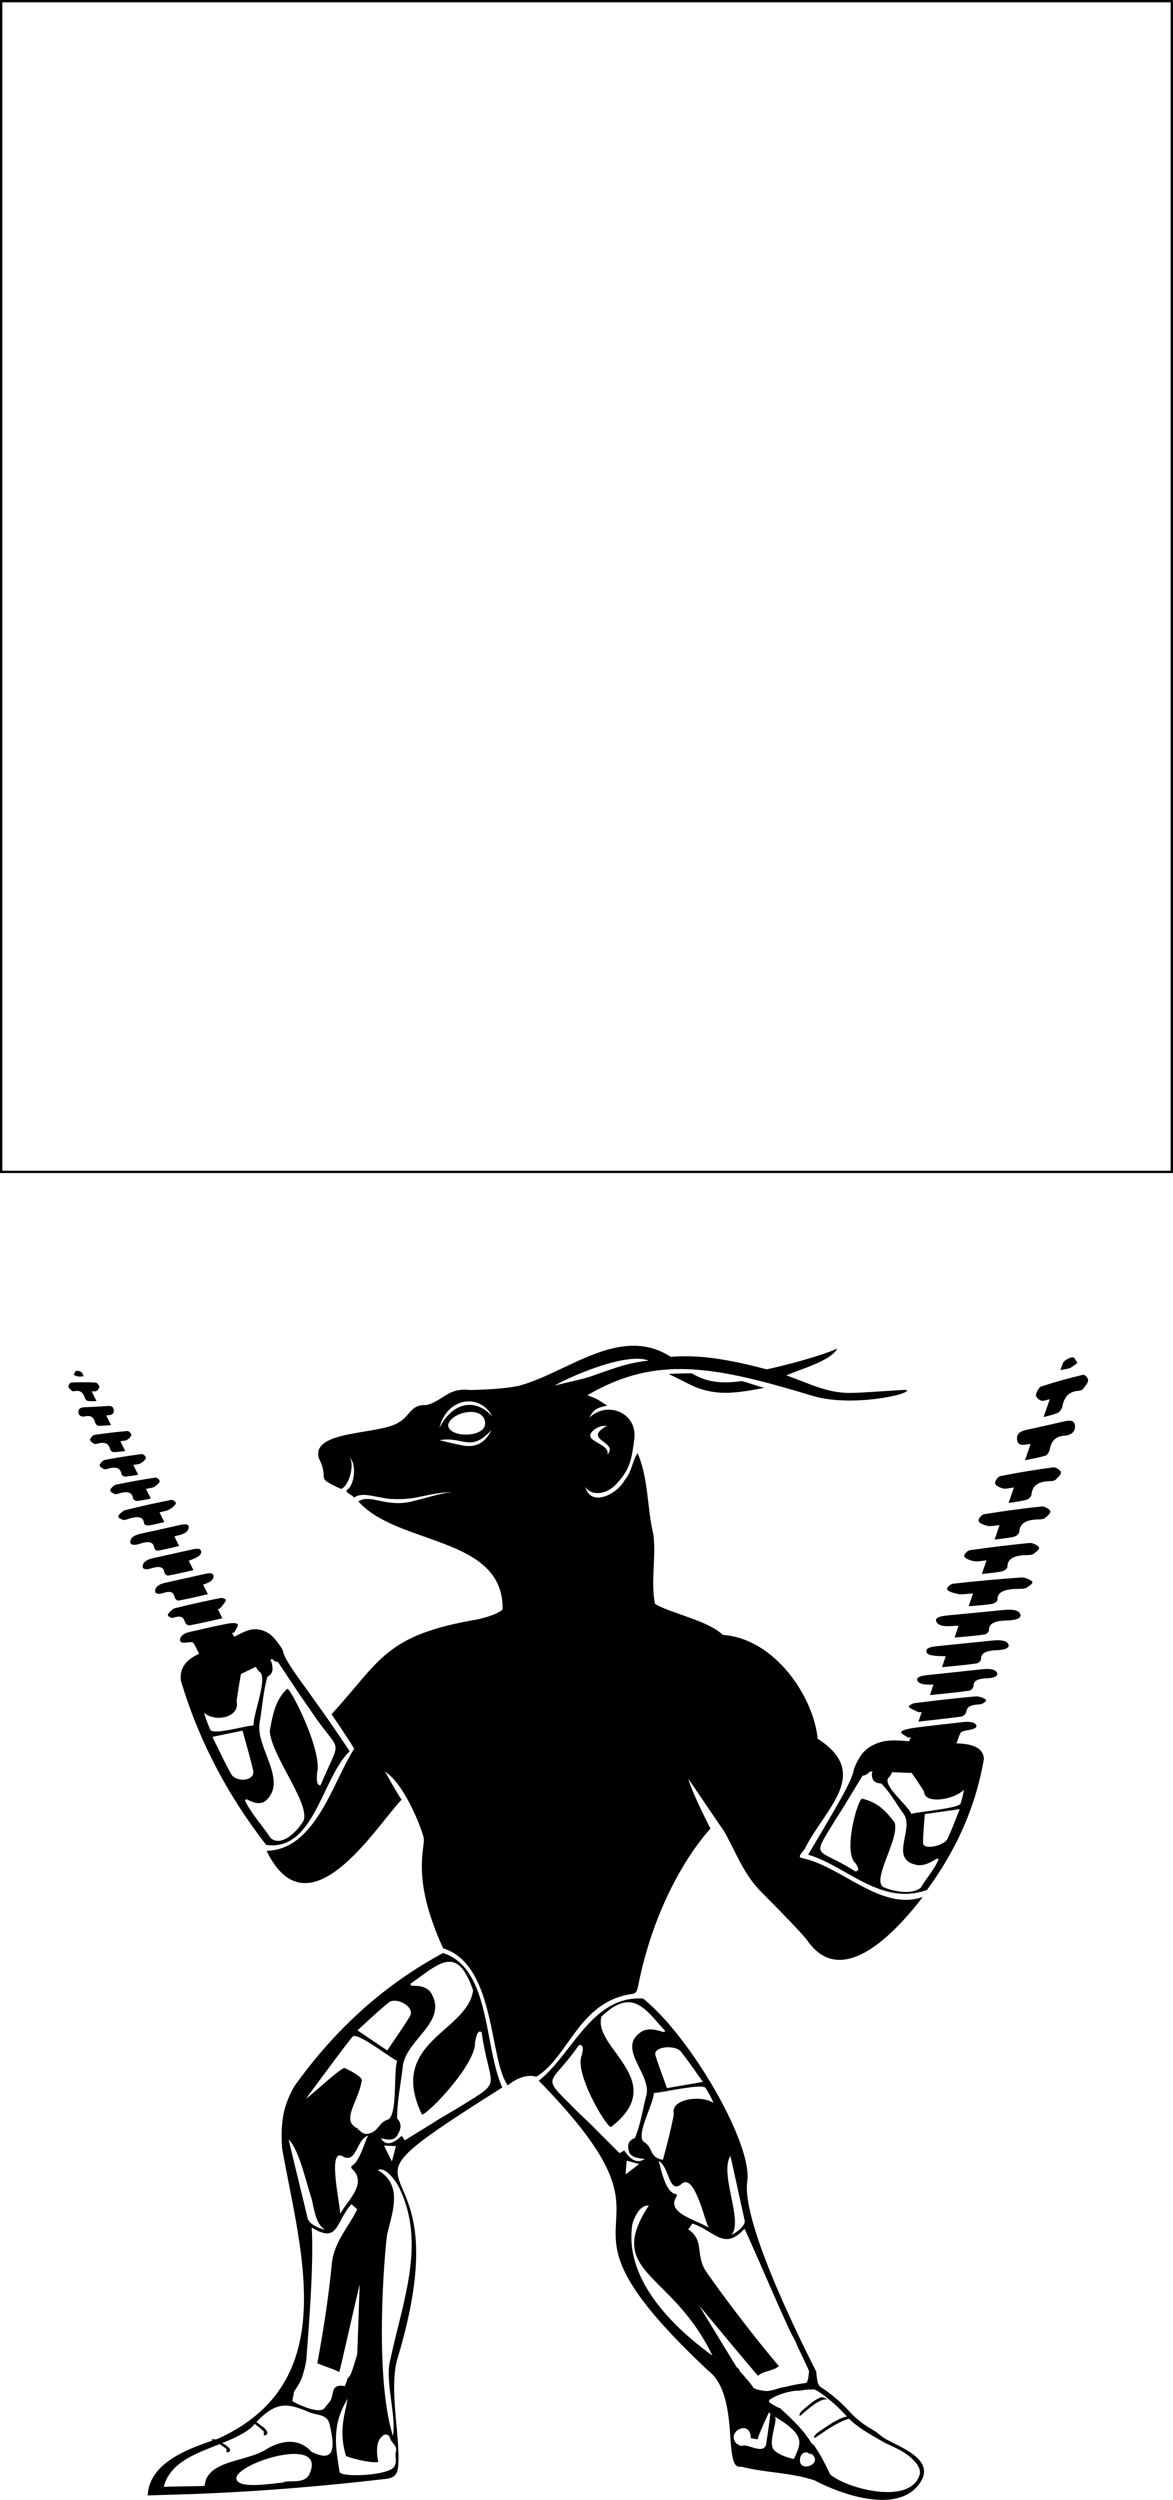 <svg xmlns="http://www.w3.org/2000/svg" viewBox="0 0 1002 2135.37"><defs><style>.cls-1{fill:none;stroke:#000;stroke-miterlimit:10;stroke-width:2px;}</style></defs><g id="base"><rect class="cls-1" x="1" y="1" width="1000" height="1000"/></g><g id="foromeer"><path d="M428.38,642.37c-15.84-35-9.79-102.16-51.12-115l.32.3c-48,25.94-90.36,62.62-126.72,113.57A80.6,80.6,0,0,0,242,662.85c-2.38,10.5-2.43,21.14-1.68,31.78,15.86,89,51.45,199.88-55.12,247.92-23.33,7.77-58.43,19.58-59.68,48.38.4-.13,25.34-.81,25.34-.82,62.25-1.84,121.33-6.79,177.32-13.28,8.79-.92,11.09-4,11.44-14.24,1.17-25-8.48-65.13-.35-90.08C399.14,672.06,254.18,752.71,428.38,642.37Zm-24.94-82.91c-4.84,35.64-73.44,43.92-43.74,106,3.75,1.14,46.13-42.25,45.4-61.72.66-2,1.48-11.46,5.59-8.55,7.55,50.92,19.59,39.83-19.89,64.51-.47.3-19.69,11.51-19.55,11.71l-26.13,16.15-2.64-3.87c-8.36,7.7-13.76,8.33-17.81,2.18,5.8,1,11.39,2.68,14.48-3.37,2.36-4.21,3.92-8.7-.63-13.76,0-15,3.33-30,4.85-44.38,2.75-23.18,39.31-38,23.94-63.11-4.43-5.68-10.5-5.66-16.81-5.73-.23-.53-.45-1.07-.68-1.61C375,536.07,389.76,520,403.44,559.46Zm-65.92,133c-1.24,4.75-2.13,8.19-3.42,13.14-2.67-5.33-4.51-9-6.78-13.55ZM331.2,569.9c6.31-5.17,22.85,3.34,18.36,11.53-6,9.77-12.69,19.25-19.45,29.38l-25.46-17.2C314,585.17,322.34,577.13,331.2,569.9ZM300.59,599c3.48-4.5,31.53,17.86,38,20.59-3.48,10.67.77,48.68-8.76,50.53-6.42,2.21-7.78,9.51-13.89,11.06-3.32,1.9-7,.69-9.29-2-2.55-1.43-2.63-2.07-.24-1.94a7.08,7.08,0,0,1-3.49-.73c-1.74-1.48-3.22-2.58-3.95-4.82-1.7-5.2,1.71-12.54,3.6-17.25,2.91-7.24,4.26-10.19,5.78-17.88.67-3.43-11.58-9.42-14.54-10.73-2.68-1.18-30.57,25.1-33,26C264.27,647.18,296.94,602.63,300.59,599Zm-7.17,103.15a1.63,1.63,0,0,0-.11-.23c10.86,4.41,10.79-15.72,20.53-18.33-3.1,4.76-7.1,22.34-14.35,26a2.37,2.37,0,0,1-.25,1.54c14.69,12.77-2.49,26.92-9.38,39.25C290.17,743.05,277.84,690.28,293.42,702.14Zm-47.58-15.4c9.18,9.19,14.67,35.9,19.57,50.34,2,7.28,3.27,22.42,11.61,26.71-4.69-.68-13.72-4.56-14.92-9.66C257.59,735.09,250.14,705.15,245.84,686.74ZM263.42,973c-4.22,8.81-18.45,4.11-22.49,6.94-6.41.14-41.1,6.75-39.65-4.59C205,961.72,279.43,939.54,263.42,973Zm1.81-19.48c-15.84-17.91-38.9-1.73-38.9-1.71-17.37,10.5-50.58,9.14-52.2,30.91-4.83.34-30.2.45-34.94.92,7.95-31.47,53-32.5,75.14-51,19.94-23.2,30.12-20.87,48.79-13,6.46,3,15.47,1.3,17.75,10.45C284.83,947.43,286.87,964.42,265.23,953.48Zm18.69-51.63c-2.29,9.69-1.22,6.3-7.3,14.3-4.4,5.8-23.86-3.45-27.21-5.74-.56-.39,0-3.41.87-5.91a3.22,3.22,0,0,1,.3-2.41c2.68-4.1,5.55-8.28,7-13,.83-2.81,1.75-5.6,2.35-8.47.36-1.68.62-3.37,1-5,.68-10.77,6.91-80.79,4.61-113.65,23.17,14.18,20.26-4.71,34-19.94.39.36,4.52,4,4.91,4.31-7.14,15.08-19.7,27.65-21.68,46.45-2.75,28.5-7,55.74-12.39,85.16,5.42,2.37,14.06,5,18.7,7.45.44.08,17.67-76.93,17.49-74.68-.09,1-2,59.61-2.15,59.72-4,13-5.47,18.81-8.29,20.35.05,1-1.88,6-2.42,6.73C293.54,897.55,285.52,895.11,283.92,901.85Zm53.65,51.3c-1.35,4.72,1.39,8.5-1.55,13.25-5.34,7.73-46.3,9.24-46.65,4.23-3-18.84-6.7-37.67,4.58-58.27a43.24,43.24,0,0,0,2.19-4.35c-1.09,10.89-8.3,26.16-1.24,49.13.59.68,19.09,6.27,27.46,5.19,0-.21,0-.43,0-.64-.09,0-3.71-16.16,3.51-21.39a3.67,3.67,0,0,1,6.37.77C333.07,945.78,338.78,947.94,337.57,953.15ZM335,940.06c-17.15-54.78-6-168.32-4.9-172.55,4.53-19.18,13.56-42-8.06-54.54,6.26-3.09,14,7.85,17.06,12.69,25.05,48.26,4.31,98.64-6.54,150.06C328.1,892.93,337.89,922.41,335,940.06Z" transform="translate(0.69 1140.69)"/><path d="M241.68,272a24.4,24.4,0,0,0-1.22-3.9,63.53,63.53,0,0,0-7.28-9.78,21.39,21.39,0,0,0-12.38-7c-7.35-1.49-13.93,2.24-21.32,6.12-.86-1.39-1.44-2.33-2-3.27l1.87-.33c1.16-2.45,3.9-5.72,3-7.09s-5.37-1.15-8.56-.53c-10.61,2-21.36,4.6-32.06,7-4.45,1-7.88,2.85-8.56,6.16-.63,3.05,2.16,3.46,6.22,2.9,1.85-.26,4.48-.42,5,.32,2,2.81,3.24,6,4.93,9.38-7.3,3.36-17.27,9.47-15.43,23.17,15.28,51,39.59,97.17,72.65,139.88l-.36.14c41.46,6.13,47.59-56.26,71.78-80C266.4,307.35,245.84,283.56,241.68,272ZM221,287.32c7.4,4.87-5.37,35.34-5.11,45.88-6.13-.08-35.38,8.71-37,3.46a118.15,118.15,0,0,1-5.31-14.48c8.62,8.39,31,4.71,27.85-9.72,1.07-7.92,2.35-15.57,3.73-23.27l12.72-6.12A12.59,12.59,0,0,0,221,287.32Zm-24.26,87.34c-5.6-10.16-10.5-20.69-16-31.75l25.77-5.29c3.12,11.54,6.42,22.68,9.06,34C217.42,381,200.83,382,196.78,374.66Zm76.46,9.48c-4.39,1-2.94-8.24-3.09-10.32,5.07-17.58-21.92-71.63-25.35-72-10.36,9.25-12.63,23-15,35.89.73,20.69,36.3,64.49,28.37,77.57-4.77,8-18.07,22-27.64,14.14-7-10.75-16.47-20.75-21.9-32.11l1-1.23c5.57,2.62,10.93,5.24,16.33,1.74,19.94-17.16-8.31-45.45-4.85-66.94,2.25-12.93,3.09-26.93,6.72-39.35,5-2.57,4.71-6.8,3.76-11.05a8.24,8.24,0,0,0-1.36-3.34l1.67-.81c.88,1.22,3.28,3.12,4.65,2.29l16,24c-.17.11,12.25,17.8,12.54,18.26C291.39,360.31,291.32,340.55,273.24,384.14Z" transform="translate(0.69 1140.69)"/><path d="M185.35,233.84l3.92,7.82c-9.74,2.16-18.9,4.32-27.93,6-1.5.29-3.05-1.07-3.61-2.14-1.63-3.11-1.64-7.22-10.51-4.31-1.55.51-4.88-1.36-4.49-2.62.51-1.67,4.05-5.09,6-5.57,13.07-3.28,26.1-6.12,39.05-8.73,1.83-.36,4.74,1,4.4,2.06-.71,2.16-3.23,4.61-5,6.94Z" transform="translate(0.69 1140.69)"/><path d="M172.8,212.84l4.11,8.21c-8.6,1.94-16.9,4-25,5.44-1.62.28-3.19-1.75-3.52-3.2-.8-3.6-2.74-5.5-9.87-3.2-4.09,1.33-7.09.65-6.66-2.4.45-3.23,3.74-5.29,8.27-6.31,10.94-2.46,21.85-4.85,32.78-7.31,4.26-1,8.69-1.88,8.84,1.48S178.1,211.35,172.8,212.84Z" transform="translate(0.69 1140.69)"/><path d="M160.55,192.47l4,8c-7.58,1.7-14.56,3.49-21.34,4.63-1.57.26-3.28-1.38-3.48-2.67-.66-4.22-3.4-5.92-11.06-3.5-4.64,1.47-8.21,1.06-7.44-2.51s4.73-5.28,9.32-6.28c10.25-2.23,20.51-4.55,30.77-6.81,4.48-1,9.52-2.49,9.8,1.44C171.34,187.61,168.58,189.56,160.55,192.47Z" transform="translate(0.69 1140.69)"/><path d="M148.32,171.81l4,8.06c-6.44,1.47-12.34,3-18,4a3.22,3.22,0,0,1-3.25-2.38c-.68-4.58-3.81-6.3-12-3.6-4.72,1.54-9,1.58-8.41-2.16.65-4.08,5.4-5.61,10.31-6.68q15.37-3.31,30.77-6.81c4.83-1.1,9.46-1.86,8.68,2.34-.72,3.89-5.14,5.45-9.82,6.45A22,22,0,0,0,148.32,171.81Z" transform="translate(0.69 1140.69)"/><path d="M135.57,151.16l4.15,8.3c-4.83,1.07-9.37,2.35-13.62,2.89-1.65.22-3.68-.86-3.78-2-.54-5.42-5-6.4-13.62-3.51-1.46.5-3.53,1.08-4.32.75-1.8-.76-4.35-1.76-4-3.2s4-4.68,5.85-5.15c13.09-3.25,26.16-6.15,39.12-8.68,1.85-.36,4.41,1.54,4.16,3s-3.37,3.91-5.77,5.26C141.59,150,138.72,150.31,135.57,151.16Z" transform="translate(0.69 1140.69)"/><path d="M124,131.1l4.16,8.3c-4.15.74-8,1.7-11.71,2-1.43.1-3.27-1.07-3.43-2.14-.82-5.29-4.81-6.51-12.11-4.23-1.25.39-3,.82-3.73.46-1.62-.84-3.91-2-3.71-3.34s3.15-4.31,4.77-4.65c11.23-2.34,22.46-4.36,33.61-6,1.6-.24,3.95,1.77,3.83,3.14s-2.7,3.59-4.7,4.75C129.2,130.38,126.71,130.47,124,131.1Z" transform="translate(0.69 1140.69)"/><path d="M113.18,110.69l4.16,8.3a106.66,106.66,0,0,1-11,1.61c-1.33.06-3.1-1.15-3.28-2.21-.93-5.23-4.72-6.56-11.51-4.52-1.16.35-2.81.73-3.48.35-1.55-.88-3.74-2.06-3.59-3.41s2.82-4.14,4.34-4.43c10.48-2,21-3.64,31.39-5,1.5-.19,3.77,1.86,3.69,3.21s-2.42,3.46-4.27,4.54C118,110.14,115.7,110.15,113.18,110.69Z" transform="translate(0.69 1140.69)"/><path d="M102.11,90.4l4.15,8.3a83,83,0,0,1-9.79,1,3.71,3.71,0,0,1-3.07-2.31c-1.09-5.15-4.58-6.62-10.6-5-1,.28-2.5.57-3.13.17-1.43-.93-3.46-2.18-3.4-3.49S78.62,85.25,80,85C89.32,83.6,98.7,82.47,108,81.68c1.34-.11,3.49,2,3.48,3.31s-2,3.26-3.63,4.23C106.45,90.09,104.35,90,102.11,90.4Z" transform="translate(0.69 1140.69)"/><path d="M90.13,68.57l4,8.06c-3.91.25-7.44.67-11,.56-.9,0-2.21-1.63-2.53-2.74-1.25-4.31-3.58-6.41-8.43-5.34-2.78.61-5.54-.08-5.82-3.4-.3-3.62,2.5-4.22,5.49-4.36q9.35-.42,18.68-1c2.93-.18,5.79-.09,6,3.62.22,3.44-2.36,4.11-5.21,4.23A6.85,6.85,0,0,0,90.13,68.57Z" transform="translate(0.69 1140.69)"/><path d="M77.61,47.8l4.16,8.3A49.26,49.26,0,0,1,74.44,56a4.36,4.36,0,0,1-2.62-2.52c-1.45-5-4.28-6.78-8.67-5.89a3.14,3.14,0,0,1-2.36-.2c-1.2-1-2.9-2.46-3-3.68s1.32-3.42,2.33-3.46c7-.29,14-.28,21,.05,1,0,2.9,2.27,3,3.51S83,46.63,81.88,47.36,79.27,47.68,77.61,47.8Z" transform="translate(0.69 1140.69)"/><path d="M70.84,34.86a24.86,24.86,0,0,1-4.78.26,17.48,17.48,0,0,1-3.75-1.42c.6-1.15,1-3,1.87-3.29a6.26,6.26,0,0,1,4.4.74C69.53,31.69,69.9,33.22,70.84,34.86Z" transform="translate(0.69 1140.69)"/><path d="M689.65,443.59c32.34,9.26,62.17,44.41,102,29.94l-.4,0c24.64-33.61,41.4-70.22,48.53-111.81-.62-11.32-13.87-12.95-23.42-13.27,1.24-3.29,2-6.33,3.75-9.31.47-.79,3.72-1.53,6-1.94,5.08-.88,8.39-2.15,7-4.5-1.57-2.57-6.22-3-11.93-2.33-13.81,1.6-27.81,3.07-41.58,4.93-4.15.56-9.84,2-10.47,3.36s3.7,3.28,5.86,4.93l2.39-.35c-.44,1-.88,2-1.53,3.39-10.25-.73-19.55-1.61-28.14,2.12-5.91,2.56-9.58,5.35-12.84,9.88a50.17,50.17,0,0,0-5.47,10.22,14.14,14.14,0,0,0-.94,3.16C726.12,382.33,713.94,402.47,689.65,443.59Zm71.62-70.46,16.82.57c3.75,5.35,7.28,10.61,10.6,16,.15,11.17,26.17,6.88,34-1.69a67.41,67.41,0,0,1-2.84,11.78c-.71,4.1-35.35,7-42.18,8.9-2.54-7.34-26.1-25.29-18.88-31.33A10.14,10.14,0,0,0,761.27,373.13Zm26.51,60.51c.09-7.91.94-16.12,1.51-24.76l29.84-4.21c-3.65,9-6.68,17.34-10.49,25.41C806,435.81,788.14,440,787.78,433.64Zm-75.71-18.58c.24-.4,10.58-16.44,10.35-16.47L736.17,376c1.85.3,5.57-2.26,6.22-3.49l2.26.08a5,5,0,0,0-.54,3c.24,3.54,1.31,6.81,7.95,7.14,8,8,13,17.73,19.15,26,9.53,13.27-13.39,39.25,11.95,43.75,6.43.52,11.39-2.52,16.6-5.65l1.34.44c-3.09,8.17-10.53,16.48-15.15,24.36-7.76,6.86-24.57,2.91-31.51-.18-11.73-5.14,13.88-41.75,9-55.48-6.3-8-13-16.93-27.83-20.29-3.84,1.37-16.44,45.88-5.45,55.19.48,1.29,4.79,6.37-.15,7C696.17,436.41,692.11,448.26,712.07,415.06Z" transform="translate(0.69 1140.69)"/><path d="M786.58,321.73l-2.67,8.18c12.78-1.47,24.76-2.72,36.43-4.31a5.59,5.59,0,0,0,4-3.09c1.3-3.27.34-6.9,12.16-7.37,2.06-.08,5.83-2.88,5.07-3.87-1-1.32-6.23-3.17-8.81-2.93-17.38,1.58-34.73,3.56-52,5.73-2.45.31-5.75,2.6-5,3.4,1.57,1.68,5.51,3,8.45,4.43Z" transform="translate(0.69 1140.69)"/><path d="M796.68,298.19l-3,9.07c11.58-1.24,22.76-2.24,33.47-3.78a5,5,0,0,0,3.75-4.19c.19-3.63,2.25-6.1,12-6.46,5.56-.2,9.28-1.9,8.1-4.62-1.27-2.91-6-3.71-12.13-3.08-14.87,1.55-29.79,3.18-44.84,4.75-5.89.61-12,1.33-11.18,4.6S789.35,298.67,796.68,298.19Z" transform="translate(0.69 1140.69)"/><path d="M807.14,274,804,283.41c10.48-1.08,20.14-1.87,29.35-3.2,2.12-.31,4-2.53,4-3.87-.11-4.42,3.14-7.11,13.86-7.49,6.46-.22,11.11-1.93,9.38-5.24s-7.42-3.62-13.81-2.95c-14.31,1.49-28.74,2.92-43.23,4.41-6.36.66-13.66,1-12.84,5.11C791.25,273.08,795.54,274,807.14,274Z" transform="translate(0.69 1140.69)"/><path d="M818.1,248.09l-3.36,10c9.15-.88,17.55-1.45,25.5-2.6,2-.29,3.9-2.41,3.87-3.7-.12-5.1,3.78-8.1,15.65-8.32,6.76-.13,12.62-1.69,11.09-5.47-1.7-4.17-8.56-4-15.59-3.34q-22.07,2.24-44.49,4.31c-7.07.66-13.76,1.61-11.42,5.88,2.16,3.91,8.71,3.9,15.45,3.2C815.66,248,816.63,248.07,818.1,248.09Z" transform="translate(0.69 1140.69)"/><path d="M830.49,220.4l-3.71,10.95c7.05-.66,13.71-1,19.79-2,2.35-.4,4.94-2.38,4.85-3.65-.47-6.31,5.68-9.18,18.39-9.21,2.16,0,5.19-.15,6.23-.83,2.4-1.56,5.81-3.7,5.08-5.22s-6.49-3.88-9.29-3.68c-19.4,1.36-38.86,3.13-58.2,5.31-2.78.31-5.9,3.55-5.12,5.11s6,3.18,9.75,3.79C821.63,221.48,825.78,220.67,830.49,220.4Z" transform="translate(0.69 1140.69)"/><path d="M842,192.17l-4,11.64c6.18-.77,12-1.17,17.38-2.31,2.08-.44,4.47-2.57,4.48-3.91,0-6.7,5.58-9.8,16.7-9.94,1.89,0,4.56-.21,5.51-.94,2.21-1.68,5.35-4,4.81-5.59s-5.42-4.07-7.89-3.83c-17.06,1.63-34.15,3.7-51.13,6.18-2.44.36-5.37,3.81-4.79,5.46s5,3.32,8.22,3.92C834.26,193.39,837.93,192.49,842,192.17Z" transform="translate(0.69 1140.69)"/><path d="M853.15,162l-4.23,12.4c5.93-.82,11.51-1.24,16.68-2.46,2-.47,4.37-2.73,4.43-4.16.28-7.14,5.72-10.44,16.35-10.6,1.81,0,4.36-.22,5.31-1,2.17-1.79,5.27-4.25,4.82-6s-5-4.34-7.39-4.08c-16.38,1.75-32.79,4-49.09,6.6-2.34.38-5.26,4.07-4.78,5.82s4.61,3.54,7.69,4.18C845.68,163.3,849.22,162.35,853.15,162Z" transform="translate(0.69 1140.69)"/><path d="M865.41,129.89l-4.54,13.23c5.44-.91,10.54-1.4,15.31-2.73,1.85-.52,4.13-2.94,4.26-4.47.66-7.61,5.8-11.17,15.5-11.42,1.65,0,4-.27,4.9-1.11,2.08-1.93,5-4.58,4.74-6.41s-4.35-4.59-6.52-4.3c-15,2-30.1,4.49-45.07,7.44-2.14.42-5,4.37-4.66,6.23s4,3.73,6.76,4.39C858.55,131.33,861.81,130.29,865.41,129.89Z" transform="translate(0.69 1140.69)"/><path d="M879.63,92.86l-4.75,13.81c6.28-1.36,12-2.29,17.61-4,1.44-.44,3.23-3.4,3.54-5.18,1.23-7,4.62-11.27,12.66-11.82,4.59-.31,9-2.61,8.91-7.84-.05-5.77-4.73-5.43-9.66-4.29q-15.41,3.59-30.86,6.93c-4.85,1.06-9.52,2.5-9,8.32.44,5.33,4.77,5.19,9.41,4.1A10.9,10.9,0,0,1,879.63,92.86Z" transform="translate(0.69 1140.69)"/><path d="M896.06,54.48l-5.31,15.28c4.29-1.2,8.26-1.91,12.11-3.57,1.49-.64,3.59-3.49,3.9-5.25,1.56-8.75,6-13,13.54-13.6,1.28-.1,3.12-.43,3.94-1.42,1.88-2.29,4.55-5.44,4.57-7.54s-2.72-5.14-4.45-4.73c-11.88,2.79-23.81,6.13-35.69,10-1.7.55-4.43,5.15-4.43,7.28s2.53,4.14,4.56,4.81C890.6,56.34,893.24,55.05,896.06,54.48Z" transform="translate(0.69 1140.69)"/><path d="M905.14,29.61c3.45-.72,6-.84,8.26-1.83s4.15-2.79,6.22-4.24c-1.22-1.72-2.18-4.8-3.76-4.84-2.31-.05-5.46,1.58-7.48,3.41C906.83,23.52,906.47,26.33,905.14,29.61Z" transform="translate(0.69 1140.69)"/><path d="M758.16,943.87C752.3,941,750,938,746.59,935.94l-.12-.12,0,0c-2.37-1.39-4.73-2.8-7-4.28a74.22,74.22,0,0,1-14.95-12.82,123.34,123.34,0,0,0-13.83-12.89,88.15,88.15,0,0,0-11.33-8.12,4.52,4.52,0,0,1,.52,0l-.31-.26c-1.51-1.41-1.85-3.28-2.17-5.12a59.66,59.66,0,0,1-.76-6.9c-.08-1.16-64.64-123.42-59-162.82,4.6-32.36-48.62-123.73-88.78-156l.4-.12c-44.5-3.31-61.38,48.28-89.74,70.1C601,781.2,445.53,735.43,604.52,884.5c17.6,13.31,17.74,46.64,19.12,62.59s3.37,20,9.08,19.25c20.61,5.31,41.71,4.79,62.59,11.72,21.76,11.61,68.81,28.54,88.33,4.17C799.7,962.18,773.05,951.78,758.16,943.87Zm-134.92-243c3.38,14.62,8.56,39.14,12.17,55.07,1,4.32-6.68,10.31-11.29,12.41C634.52,756.75,613.65,716,623.24,700.9Zm12.08,62.17c11,24,32.34,74.24,40.52,90.85.23,0,3.54,6,4.5,9.27,0,0,10.23,21,10.08,21.86-.5,2.89-.34,7.11-2.23,9.7-1.23.24-2.48.38-3.72.56a131.62,131.62,0,0,0-13.55,2.75c-.86.14-1.73.27-2.59.43-5.21,1-10.74,3.85-16.18,3.08-2.26-.32-4.67-.84-6.95-1.36-.9-.53-1.82-1-2.73-1.55,0-.07,0-.15,0-.22s0-.14,0-.21a66.66,66.66,0,0,0-4.86-6.24c-1.49-1.58-2.78-3.29-4.25-4.88a12,12,0,0,1-2.85-3.86,2,2,0,0,1,0-.24q-.93-.79-1.89-1.68c-.19,0-31.45-51.61-32-52.4-1.21-1.82,49.86,60.05,50.3,59.78,3.86-4.12,13.11-4,17.71-8.33-19.49-22.79-46.08-57.66-61.62-80-10.28-14.44-1.45-27.12-15.74-36.7.28-.42,3.23-4.64,3.5-5.05C610.48,765.43,617.7,782.1,635.32,763.07Zm-58.39-29.61c-9.42-.58-13.4-23.56-15-28.37,9.09,5.16,8.55,27.31,18.46,20.62l0,.21c11.7-13.46,20.55,29.85,24.29,36.19-12.71-7.42-37.52-12.93-26.81-27.54A2,2,0,0,1,576.93,733.46ZM602.12,643a89.32,89.32,0,0,1,6.7,12.62c-10.57-7.2-37.47-3.34-33.85,9.57-2.46,12.85-5.69,25.28-9.35,39-11.57-1.8-8.42-10.18-15.54-14.81-9.08-4.46,7.75-33,7.72-42.29C565.14,646.89,600.05,638.46,602.12,643Zm-21.24-31.28c6.48,8.1,12.26,16.71,18.87,25.94l-30.67,5.27c-3.51-9.81-7.14-19-9.94-28.23C557.32,607.16,576.28,605.9,580.88,611.67Zm-52.33,86.79-21.19-21.15c.21-.11-15.49-15-15.86-15.4-31.33-31.58-23.11-19.23,2.37-55.77,5.09-.92,2.65,6.49,2.64,8.17C489.05,628.9,517,676,521.2,676.22c50.95-39.37-16.13-67.62-8.06-94.39,26.83-25.65,37.56-5.77,54.45,12.33l-1.17,1c-6.21-1.87-12.16-3.74-18.32-.91-23.39,14,8.11,36.38,3.34,55-3.18,11.59-4.74,24.45-9.78,36.27-6.33,2.61-6.26,6.68-5.27,10.8,1.12,5.84,7.43,6.23,13.69,7.26-6.21,3.7-11.54,1.49-17.51-7.35Zm6.12,6.39,10.61,2.88-11.57,8.87C534.07,712.16,534.32,709.08,534.67,704.85Zm76.44,168.89c-41-29-78.72-69.93-71.58-114.8,1.51-4.93,5.71-16.17,14-15.75-38.15,58.33,19.76,55.81,54.37,128.28C604.51,869.53,614.53,875.69,611.11,873.74Zm24,74.36a7.22,7.22,0,0,1-4.39-.1,4.14,4.14,0,0,0-2.22-1.31c-9.65-10.86,12.49-21.11,12.07-4.83,2,.4,3.9.69,5.82,1.12,1.62-5.59,7-17.2,9.78-23a5.21,5.21,0,0,0,1.19.75c-.73,7.48-2.88,21.52-3.43,25.25C653,955.75,641.41,948.83,635.08,948.1Zm26.63,5.08c-8.26-5.35,3.18-27.44-.89-29.86,27.11,16.13,22.84,22.86,16.6,36.33C677.42,959.65,668.14,958.22,661.71,953.18ZM683,958.3a5.26,5.26,0,0,1,6-4.14,4.72,4.72,0,0,0,3.56,1.28C703.66,964.32,679.5,972.86,683,958.3ZM708.5,973c-3.37-7.18-8.7-18.06-14.33-25.48a3.36,3.36,0,0,1-.5-.26c-1.5-1.2-2.24-2.8-3.24-4.31s-2.31-2.93-3.3-4.5a19.29,19.29,0,0,0-1.66-2.07,5.94,5.94,0,0,1-.52-.75,209.32,209.32,0,0,0-18.57-18.57c-.13-.19-.23-.38-.35-.57a20.12,20.12,0,0,1-3.13-1.27c-2.18-1.08-4.14-2.45-6.22-3.65a4.72,4.72,0,0,1-.45-1.5c.09-.24.17-.48.25-.73,6.23-4.39,14-6.69,22-7.86.73,0,1.47-.08,2.2-.1a27,27,0,0,0,6.56-.79c2.68-.17,5.33-.24,7.91-.27a1.8,1.8,0,0,0,.66.34c4.76,2.53,8.87,5.94,13,9.3a150.87,150.87,0,0,1,14.42,14c8.72,9.25,20.43,15.28,31.69,21.83.7.41,9.82,4.41,15.37,7.66,6.52,3.81,15.77,11.69,14.8,18.89C778.33,999.57,723.56,985.59,708.5,973Z" transform="translate(0.69 1140.69)"/><path d="M700.54,907.13c-6.19,2.14-10.91,7.17-15.9,11.12-2.26,2.23-3,4.53-2,4.62s18.52-18.16,24.67-13.3C709.33,911.05,703.6,906.36,700.54,907.13Z" transform="translate(0.69 1140.69)"/><path d="M721.19,923.78c-8.72,2.72-15.64,8.39-22.85,12.94-3.3,2.53-4.58,5-3.17,5s27-20.6,35.14-15.89C733,927.31,725.47,922.74,721.19,923.78Z" transform="translate(0.69 1140.69)"/><path d="M222.13,931.13c-9.5-8.46-12.3-2.72-7.31-2.86a107.29,107.29,0,0,1,9.76,7.84c.44,1.06-.76,3.57.95,3.53C230.92,938.1,224.84,932.47,222.13,931.13Z" transform="translate(0.69 1140.69)"/><path d="M190.18,946.84c-9.74-7.3-12.55-2.39-7.47-2.49a112.76,112.76,0,0,1,10,6.77c.46.92-.75,3.06,1,3C199.18,952.86,193,948,190.18,946.84Z" transform="translate(0.69 1140.69)"/><path d="M601.44,37.53a51.06,51.06,0,0,1-11.21-5.19c-1.29,0-17.13.26-19.65.69h0c6.39,2.78,18.19,9.39,24.57,11.81a70.39,70.39,0,0,0,29.07,4c9.42-.54,18.76-2.3,28-4.07-.71-.2-1.41-.37-2.11-.55-2.2-.58-10.68-3.33-12.78-4A39.75,39.75,0,0,0,632.68,39c-1,.14-2,.3-3,.42C620.2,40.55,610.57,40.45,601.44,37.53Z" transform="translate(0.69 1140.69)"/><path d="M693.23,51.57c32.85,10,84.32-1.22,80.66-4.88-.65-.65-28.49,1.81-45.5,2.4-22.32.78-36.91-7.92-57.44-14.94C684.8,28.24,709,21.59,714.52,11.3,698.62,18.12,672.32,25,654.33,29c-26.16-6.82-54.76-13.12-82-10.67C529-9.74,483.86,32.18,442.13,43.14c-12.72,2.43-25.53,3.1-41.05,3.51-19.73-2.32-23.3,9.63-37.81,12.92-13-1-14.13,9.9-23.27,14.66-15.88,10.88-76.05,6.31-68.16,31,9.68,19.14-5.08,15,18.72,25.88,7.66-2.33,12.4-24.44,6.37-27.58,7.76,4.41,5.35,25.67-1.71,28.69-.28,2.45,5.42,4.38,6.74,6.38,6.51-5.85,21.2.91,32.73,1.14,22.13.94,27.68-4.94,51.14-6-11.52,1.35-21.75,5-32.31,7.44-23.45,6.94-37.45-6.37-48.08.62,33.52,37.92,124.24,29.33,123.21,92.33-2.82,2.52-8.4,5.4-21.14,8.38C328.28,256,325,277,282.51,323.62c2.55,3.47,17.17,25.45,19.37,29.44-18.64,29-32.91,86.16-74.88,87.21C263,514.1,321,418.7,342.33,396.6c-4.6-6.69-14.09-24-14.09-24,16.45,10.57,30.61,46.94,32.91,56.13,2.1,8.34-11.58,33.31,16.71,94.78,45.27,14.25,39,95.21,55.2,117.08,0,0,12.43-11,24.27-7.35,27.82-16.48,36.47-64.77,82.28-70.76,3.39-.44,4.14-3.51,4.77-6.68C562,466.7,606.22,421.28,606.22,421.28s-15.37-29.6-18.85-42.21c-.32-1.18,29.91,44.14,30.27,44.08,11.36,20.23,16.69,37,32.7,53s36.52,37.2,39.32,41.68c30.33,42,77.26-11.28,97.92-38.17-35.82,12.6-69.44-26.63-103.92-33.36-3.36-1.49,1.57-5,3.22-8,17-34.1,57.34-64,10.88-93.79C694.4,309,661.47,259,616.64,255.78c-12-12.11-45.27-18.63-57.86-26.47C555,209.7,559.9,190,557.49,170.37c-5.46-22.46-4.2-48.9-13.6-69.91-4.58,7.38-4.95,16.24-11.13,23.35-5.83,11.35-28.67,23.59-33.41,5.58,5.67,8.58,18.4,5.89,25.65-1.63,13-13.48,13.88-22.08,16.3-40.43,1.75-22-24.21-31.49-38.62-16.9,3.84-7.55,6.59-8.57,15.32-10.47-8.63-5.65-9.41-6.14-16.94-8.86C559.84,16.5,609.94,26.34,693.23,51.57ZM394.58,94c-6.49-1.2-12.88-2.88-19.79-4.45,19.53-3.86,26.58,11.14,44.35-8.8C413.72,91.94,405.78,96.06,394.58,94ZM382.09,76.57c2.21-11.25,30.44-17.39,31.63-1.91C414.71,87.52,382.61,88,382.09,76.57Zm-7.48,2.48c6.22-25.71,34.16-30.51,45.37-9.8C404.94,53,386.07,57,374.61,79.05Zm133,1c3.82-2.35,5-2.7,10.28-2.92-22.07,12.51,10.4,13.28.32,24.73C521,91.53,493.38,90.52,507.58,80Zm-2-45.53c-10.21,3.43-20.34,5.07-32.59,8.42,9.92-6.24,60.59-29.12,80.34-21.46C534.67,23.61,524.71,27.83,505.56,34.47Z" transform="translate(0.69 1140.69)"/><path d="M472.38,43.23l.41-.23C472.91,43.11,473.22,43.28,472.38,43.23Z" transform="translate(0.69 1140.69)"/></g></svg>